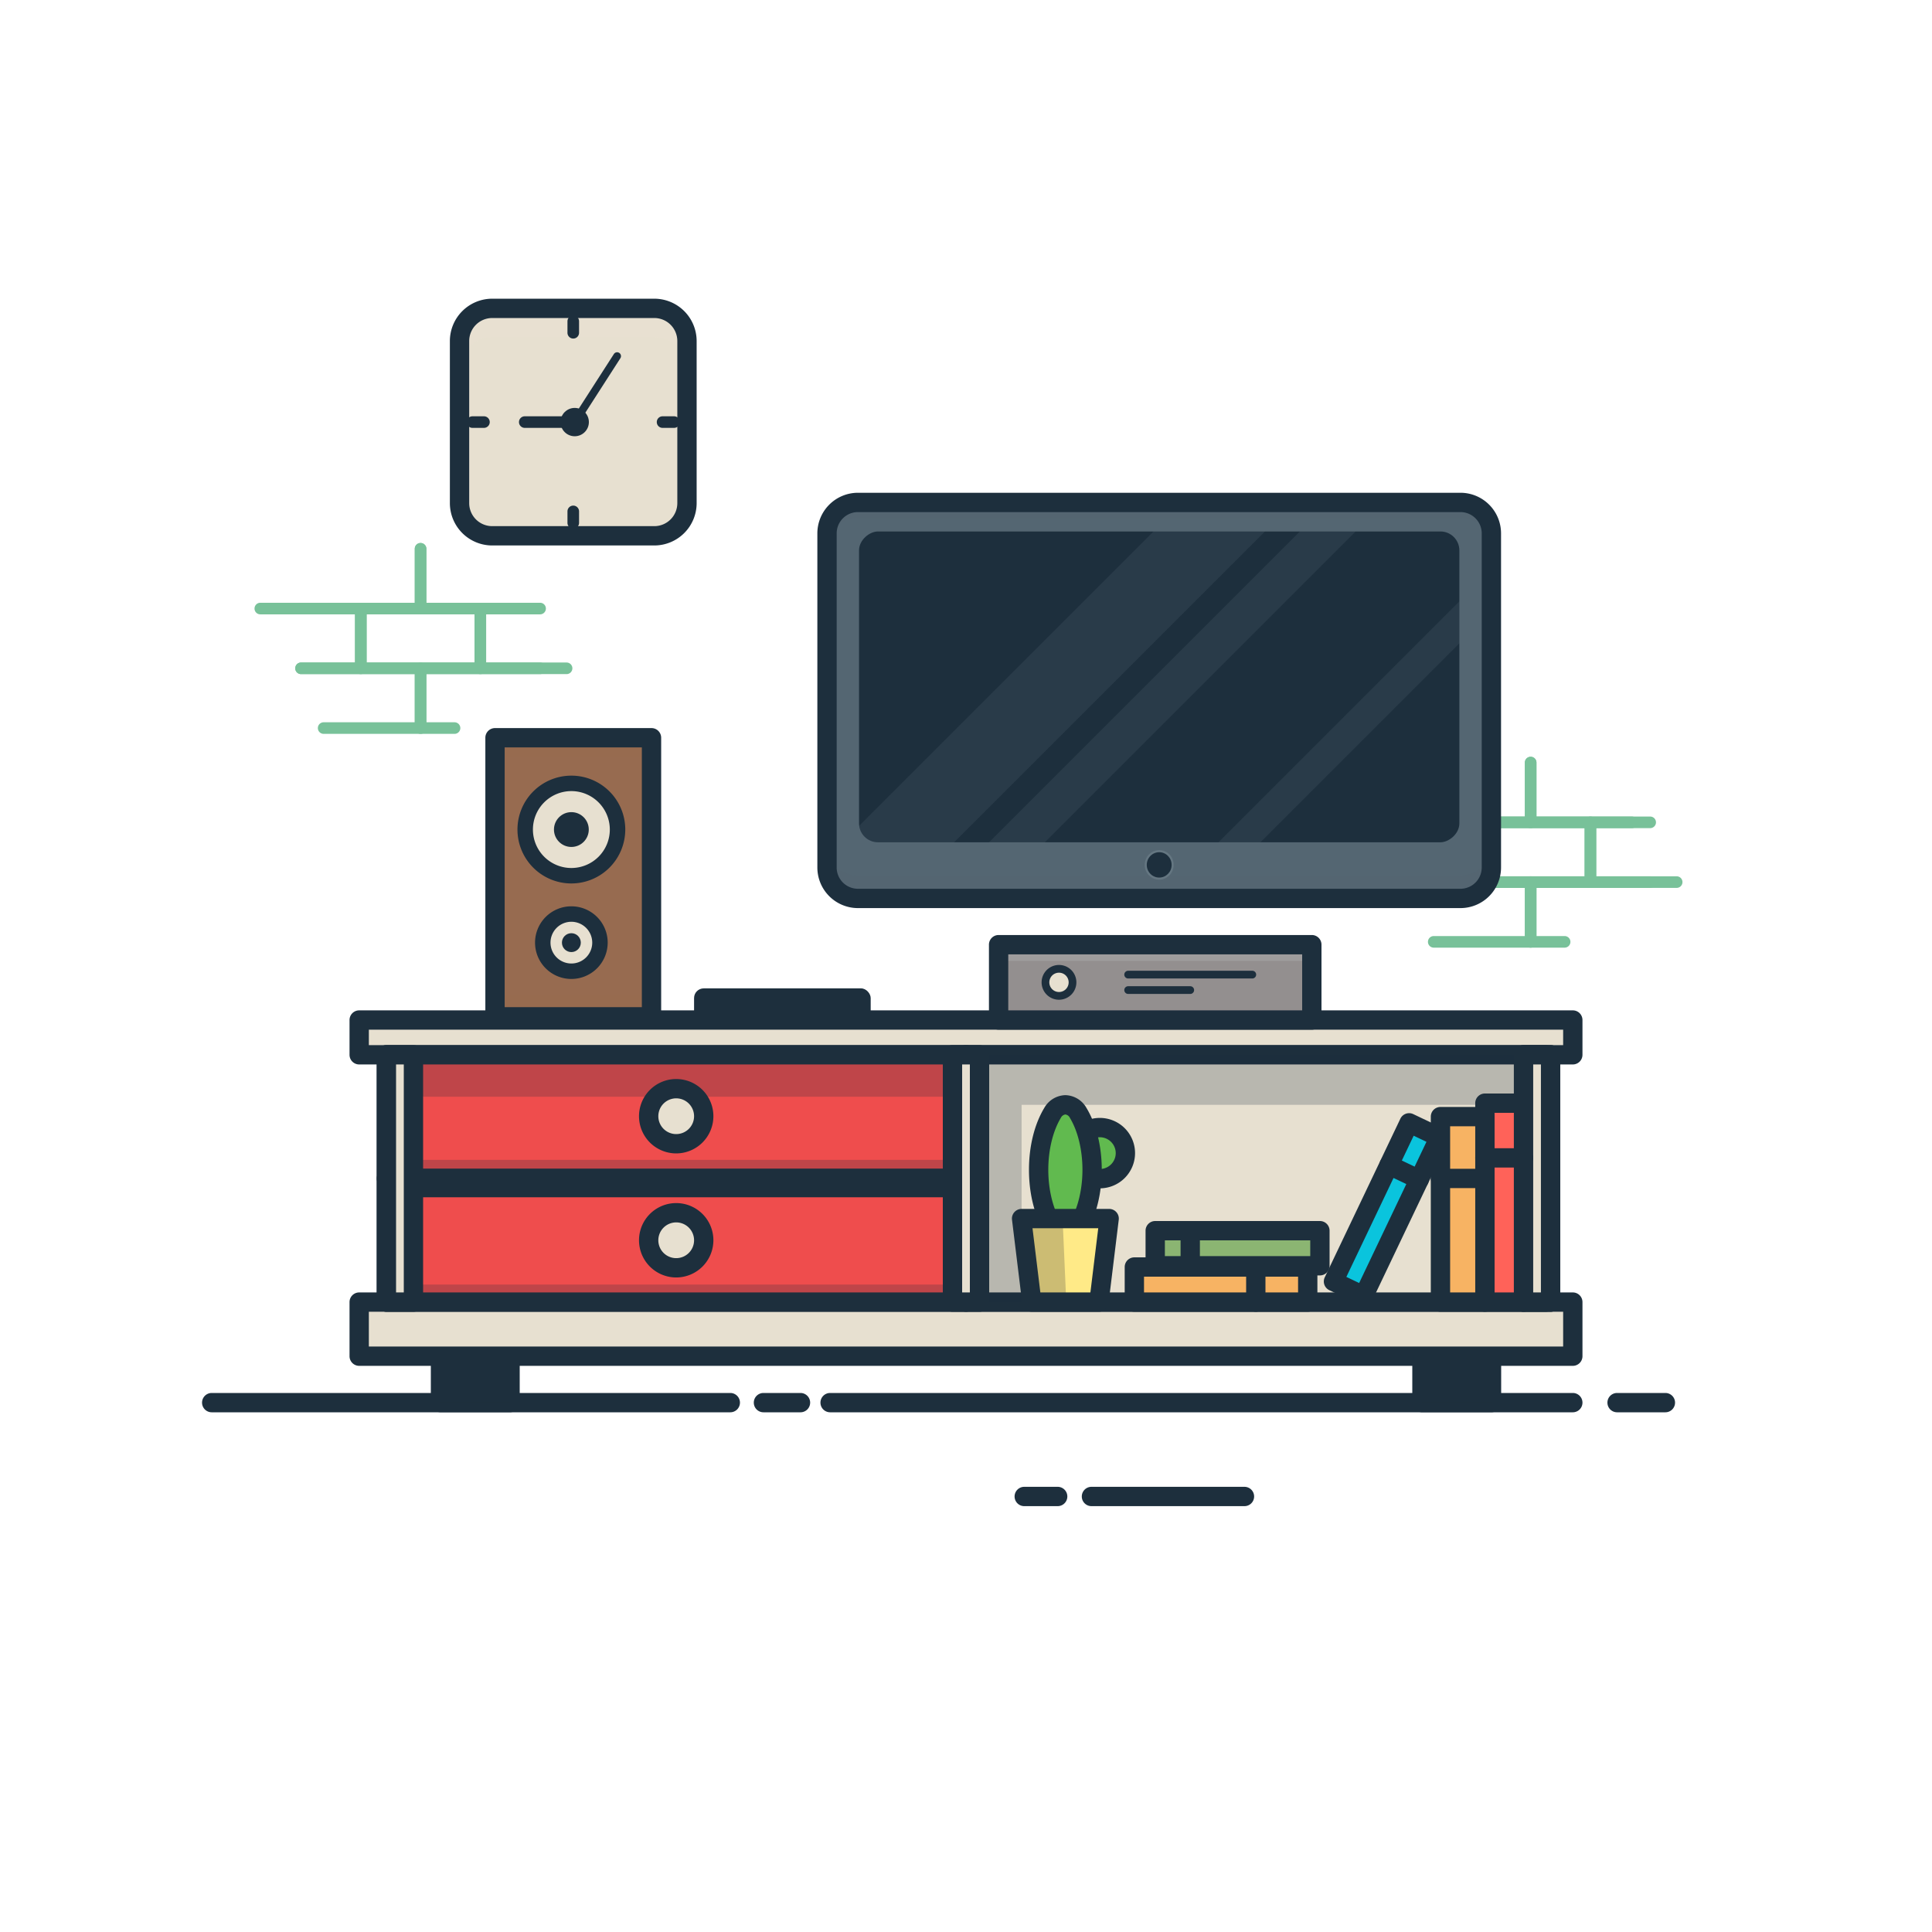<?xml version="1.0" encoding="UTF-8"?><svg xmlns="http://www.w3.org/2000/svg" viewBox="0 0 1000 1000" x="0px" y="0px" width="1000px" height="1000px" xmlns:xlink="http://www.w3.org/1999/xlink" version="1.1"><g style="isolation:isolate"><g id="Layer_1" data-name="Layer 1"><path d="M217.688,317.987H155.826a3,3,0,1,1,0-6h58.862V284.056a3,3,0,0,1,6,0v30.931A3,3,0,0,1,217.688,317.987Z" fill="#78c199"/><path d="M279.55,317.987H217.688a3,3,0,0,1-3-3V284.056a3,3,0,0,1,6,0v27.931H279.55a3,3,0,0,1,0,6Z" fill="#78c199"/><path d="M248.619,348.917H186.757a3,3,0,0,1-3-3v-30.93a3,3,0,0,1,3-3h61.862a3,3,0,0,1,3,3v30.93A3,3,0,0,1,248.619,348.917Zm-58.862-6h55.862v-24.93H189.757Z" fill="#78c199"/><path d="M235.266,379.849H217.688a3,3,0,0,1-3-3V345.917a3,3,0,0,1,3-3H279.55a3,3,0,0,1,0,6H220.688v24.932h14.578a3,3,0,1,1,0,6Z" fill="#78c199"/><path d="M217.688,379.849H167.526a3,3,0,0,1,0-6h47.162V348.917H155.826a3,3,0,1,1,0-6h61.862a3,3,0,0,1,3,3v30.932A3,3,0,0,1,217.688,379.849Z" fill="#78c199"/><path d="M186.757,348.917H155.826a3,3,0,1,1,0-6h27.931v-24.93H134.739a3,3,0,1,1,0-6h52.018a3,3,0,0,1,3,3v30.93A3,3,0,0,1,186.757,348.917Z" fill="#78c199"/><path d="M293.261,348.917H248.619a3,3,0,0,1-3-3v-30.93a3,3,0,0,1,3-3h21.443a3,3,0,0,1,0,6H251.619v24.93h41.642a3,3,0,0,1,0,6Z" fill="#78c199"/><path d="M792.27,428.64H730.407a3,3,0,0,1,0-6H789.27V394.709a3,3,0,0,1,6,0V425.64A3,3,0,0,1,792.27,428.64Z" fill="#78c199"/><path d="M854.131,428.64H792.27a3,3,0,0,1-3-3V394.709a3,3,0,0,1,6,0V422.64h58.861a3,3,0,0,1,0,6Z" fill="#78c199"/><path d="M823.2,459.571H761.338a3,3,0,0,1-3-3V425.64a3,3,0,0,1,3-3H823.2a3,3,0,0,1,3,3v30.931A3,3,0,0,1,823.2,459.571Zm-58.862-6H820.2V428.64H764.338Z" fill="#78c199"/><path d="M809.847,490.5H792.27a3,3,0,0,1-3-3V456.571a3,3,0,0,1,3-3h61.861a3,3,0,0,1,0,6H795.27V484.5h14.577a3,3,0,0,1,0,6Z" fill="#78c199"/><path d="M792.27,490.5H742.106a3,3,0,0,1,0-6H789.27V459.571H730.407a3,3,0,0,1,0-6H792.27a3,3,0,0,1,3,3V487.5A3,3,0,0,1,792.27,490.5Z" fill="#78c199"/><path d="M761.338,459.571H730.407a3,3,0,0,1,0-6h27.931V428.64H709.32a3,3,0,0,1,0-6h52.018a3,3,0,0,1,3,3v30.931A3,3,0,0,1,761.338,459.571Z" fill="#8dc6bf"/><path d="M867.842,459.571H823.2a3,3,0,0,1-3-3V425.64a3,3,0,0,1,3-3h21.444a3,3,0,0,1,0,6H826.2v24.931h41.642a3,3,0,0,1,0,6Z" fill="#78c199"/><path d="M862,731H837a5,5,0,0,1,0-10h25a5,5,0,0,1,0,10Z" fill="#1d2f3d"/><path d="M814.083,731H429.667a5,5,0,1,1,0-10H814.083a5,5,0,1,1,0,10Z" fill="#1d2f3d"/><path d="M414.333,731H395.167a5,5,0,1,1,0-10h19.166a5,5,0,1,1,0,10Z" fill="#1d2f3d"/><path d="M378,731H109.583a5,5,0,1,1,0-10H378a5,5,0,0,1,0,10Z" fill="#1d2f3d"/><path d="M772,730.962H736a5,5,0,0,1-5-5v-24a5,5,0,0,1,5-5h36a5,5,0,0,1,5,5v24A5,5,0,0,1,772,730.962Zm-31-10h26v-14H741Z" fill="#1d2f3d"/><rect x="736" y="701.962" width="36" height="24" fill="#1d2f3d"/><path d="M264,730.962H228a5,5,0,0,1-5-5v-24a5,5,0,0,1,5-5h36a5,5,0,0,1,5,5v24A5,5,0,0,1,264,730.962Zm-31-10h26v-14H233Z" fill="#1d2f3d"/><rect x="228" y="701.962" width="36" height="24" fill="#1d2f3d"/><rect x="185.917" y="673.962" width="628.166" height="28" fill="#e7e0d0"/><path d="M814.083,706.962H185.917a5,5,0,0,1-5-5v-28a5,5,0,0,1,5-5H814.083a5,5,0,0,1,5,5v28A5,5,0,0,1,814.083,706.962Zm-623.166-10H809.083v-18H190.917Z" fill="#1d2f3d"/><rect x="185.917" y="527.962" width="628.166" height="18" fill="#e7e0d0"/><path d="M814.083,550.962H185.917a5,5,0,0,1-5-5v-18a5,5,0,0,1,5-5H814.083a5,5,0,0,1,5,5v18A5,5,0,0,1,814.083,550.962Zm-623.166-10H809.083v-8H190.917Z" fill="#1d2f3d"/><rect x="500" y="545.962" width="300" height="128" fill="#e7e0d0"/><path d="M800,678.962H500a5,5,0,0,1-5-5v-128a5,5,0,0,1,5-5H800a5,5,0,0,1,5,5v128A5,5,0,0,1,800,678.962Zm-295-10H795v-118H505Z" fill="#1d2f3d"/><polygon points="800 545.962 528.776 545.962 500 545.962 500 571.851 500 673.962 528.776 673.962 528.776 571.851 800 571.851 800 545.962" fill="#1d2f3d" opacity="0.23"/><rect x="200" y="545.962" width="300" height="64" fill="#fe615a"/><rect x="200" y="545.962" width="300" height="64" fill="#ef4d4d"/><rect x="200" y="600.333" width="300" height="9.629" fill="#1d2f3d" opacity="0.23"/><rect x="200" y="545.962" width="300" height="21.705" fill="#1d2f3d" opacity="0.23"/><path d="M500,614.962H200a5,5,0,0,1-5-5v-64a5,5,0,0,1,5-5H500a5,5,0,0,1,5,5v64A5,5,0,0,1,500,614.962Zm-295-10H495v-54H205Z" fill="#1d2f3d"/><rect x="200" y="609.962" width="300" height="64" fill="#ef4d4d"/><rect x="200" y="664.884" width="300" height="9.629" fill="#1d2f3d" opacity="0.23"/><rect x="200" y="610.079" width="300" height="9.629" fill="#1d2f3d" style="mix-blend-mode:screen"/><path d="M500,678.962H200a5,5,0,0,1-5-5v-64a5,5,0,0,1,5-5H500a5,5,0,0,1,5,5v64A5,5,0,0,1,500,678.962Zm-295-10H495v-54H205Z" fill="#1d2f3d"/><rect x="200" y="545.962" width="14" height="128" fill="#e7e0d0"/><path d="M214,678.962H200a5,5,0,0,1-5-5v-128a5,5,0,0,1,5-5h14a5,5,0,0,1,5,5v128A5,5,0,0,1,214,678.962Zm-9-10h4v-118h-4Z" fill="#1d2f3d"/><rect x="493" y="545.962" width="14" height="128" fill="#e7e0d0"/><path d="M507,678.962H493a5,5,0,0,1-5-5v-128a5,5,0,0,1,5-5h14a5,5,0,0,1,5,5v128A5,5,0,0,1,507,678.962Zm-9-10h4v-118h-4Z" fill="#1d2f3d"/><path d="M802.581,678.962h-14a5,5,0,0,1-5-5v-128a5,5,0,0,1,5-5h14a5,5,0,0,1,5,5v128A5,5,0,0,1,802.581,678.962Zm-9-10h4v-118h-4Z" fill="#1d2f3d"/><rect x="516.875" y="488.962" width="162.125" height="39" fill="#938f8f"/><rect x="516.875" y="519.667" width="162.125" height="8.295" fill="#938f8f" opacity="0.57" style="mix-blend-mode:multiply"/><rect x="516.875" y="488.962" width="162.125" height="8.371" fill="#aaa" opacity="0.55" style="mix-blend-mode:screen"/><path d="M679,532.962H516.875a5,5,0,0,1-5-5v-39a5,5,0,0,1,5-5H679a5,5,0,0,1,5,5v39A5,5,0,0,1,679,532.962Zm-157.125-10H674v-29H521.875Z" fill="#1d2f3d"/><path d="M648.188,506.462h-64.25a2,2,0,0,1,0-4h64.25a2,2,0,1,1,0,4Z" fill="#1d2f3d"/><path d="M616.062,514.462H583.938a2,2,0,0,1,0-4h32.124a2,2,0,0,1,0,4Z" fill="#1d2f3d"/><circle cx="548.133" cy="508.462" r="7" fill="#e7e0d0"/><path d="M548.133,517.462a9,9,0,1,1,9-9A9.01,9.01,0,0,1,548.133,517.462Zm0-14a5,5,0,1,0,5,5A5.006,5.006,0,0,0,548.133,503.462Z" fill="#1d2f3d"/><rect x="428.063" y="260.056" width="343.875" height="204.972" rx="16" fill="#546672"/><path d="M755.937,453.1H444.062a16,16,0,0,1-16-16v11.925a16,16,0,0,0,16,16H755.937a16,16,0,0,0,16-16V437.1A16,16,0,0,1,755.937,453.1Z" fill="#546672" opacity="0.68" style="mix-blend-mode:overlay"/><path d="M755.937,259.056H444.062a16,16,0,0,0-16,16v9a16,16,0,0,1,16-16H755.937a16,16,0,0,1,16,16v-9A16,16,0,0,0,755.937,259.056Z" fill="#546672" opacity="0.81" style="mix-blend-mode:screen"/><rect x="519.561" y="200.156" width="160.878" height="310.734" rx="9.808" transform="translate(955.523 -244.477) rotate(90)" fill="#1d2f3d"/><path d="M755.938,470.028H444.062a21.024,21.024,0,0,1-21-21V276.056a21.024,21.024,0,0,1,21-21H755.938a21.024,21.024,0,0,1,21,21V449.028A21.024,21.024,0,0,1,755.938,470.028ZM444.062,265.056a11.012,11.012,0,0,0-11,11V449.028a11.013,11.013,0,0,0,11,11H755.938a11.013,11.013,0,0,0,11-11V276.056a11.012,11.012,0,0,0-11-11Z" fill="#1d2f3d"/><ellipse cx="600" cy="447.667" rx="7.5" ry="7.644" fill="#d1e3ed" opacity="0.13"/><ellipse cx="600" cy="447.667" rx="6.437" ry="6.561" fill="#1d2f3d"/><circle cx="569.276" cy="596.855" r="13.224" fill="#61ba4f"/><path d="M569.275,615.079A18.224,18.224,0,1,1,587.5,596.855,18.244,18.244,0,0,1,569.275,615.079Zm0-26.447a8.224,8.224,0,1,0,8.224,8.223A8.233,8.233,0,0,0,569.275,588.632Z" fill="#1d2f3d"/><path d="M558.086,576.071c-3.38-5.626-9.92-5.626-13.3,0-4.427,7.367-7.19,17.815-7.19,29.4,0,16.646,5.7,30.936,13.84,37.127,8.14-6.191,13.84-20.481,13.84-37.127C565.276,593.886,562.513,583.438,558.086,576.071Z" fill="#61ba4f"/><path d="M551.436,647.6a4.991,4.991,0,0,1-3.028-1.021c-9.753-7.419-15.812-23.17-15.812-41.106,0-12.138,2.806-23.5,7.9-31.98a12.925,12.925,0,0,1,10.937-6.645h0a12.924,12.924,0,0,1,10.935,6.644h0c5.1,8.484,7.9,19.841,7.9,31.981,0,17.937-6.059,33.688-15.813,41.106A4.986,4.986,0,0,1,551.436,647.6Zm0-70.752a3.1,3.1,0,0,0-2.365,1.795c-4.115,6.85-6.475,16.629-6.475,26.83,0,12.264,3.446,23.729,8.84,30.208,5.393-6.478,8.839-17.943,8.839-30.208,0-10.2-2.36-19.981-6.475-26.83h0A3.1,3.1,0,0,0,551.436,576.851Z" fill="#1d2f3d"/><polygon points="568.816 673.962 534.056 673.962 528.776 630.733 574.096 630.733 568.816 673.962" fill="#ffea87"/><polygon points="528.776 630.733 534.056 673.962 551.896 673.962 550 630.733 528.776 630.733" fill="#3d3d3d" opacity="0.26" style="mix-blend-mode:multiply"/><path d="M568.815,678.962H534.057a5,5,0,0,1-4.963-4.394l-5.281-43.229a5,5,0,0,1,4.963-5.607H574.1a5,5,0,0,1,4.963,5.607l-5.281,43.229A5,5,0,0,1,568.815,678.962Zm-30.332-10h25.906l4.059-33.23H534.424Z" fill="#1d2f3d"/><rect x="768.581" y="571" width="20" height="102.962" fill="#ff6259"/><path d="M788.581,678.962h-20a5,5,0,0,1-5-5V571a5,5,0,0,1,5-5h20a5,5,0,0,1,5,5V673.962A5,5,0,0,1,788.581,678.962Zm-15-10h10V576h-10Z" fill="#1d2f3d"/><rect x="745.581" y="577.962" width="23" height="96" fill="#f7b363"/><path d="M768.581,678.962h-23a5,5,0,0,1-5-5v-96a5,5,0,0,1,5-5h23a5,5,0,0,1,5,5v96A5,5,0,0,1,768.581,678.962Zm-18-10h13v-86h-13Z" fill="#1d2f3d"/><rect x="708.937" y="580.481" width="17.333" height="90.962" transform="translate(339.209 -247.881) rotate(25.488)" fill="#0ac4dd"/><path d="M705.854,675.746a5.006,5.006,0,0,1-2.151-.486L688.058,667.8a5,5,0,0,1-2.363-6.665l39.143-82.11a5,5,0,0,1,6.665-2.362l15.646,7.459a5,5,0,0,1,2.363,6.665L710.368,672.9a5,5,0,0,1-4.514,2.849Zm-8.98-14.82,6.619,3.155L738.333,591l-6.62-3.155Z" fill="#1d2f3d"/><rect x="587.14" y="655.806" width="89.742" height="18.156" fill="#f7b363"/><path d="M676.882,678.962H587.14a5,5,0,0,1-5-5V655.806a5,5,0,0,1,5-5h89.742a5,5,0,0,1,5,5v18.156A5,5,0,0,1,676.882,678.962Zm-84.742-10h79.742v-8.156H592.14Z" fill="#1d2f3d"/><rect x="597.938" y="638" width="85.246" height="18.156" fill="#8bb572"/><path d="M683.184,660.156H597.938a5,5,0,0,1-5-5V637a5,5,0,0,1,5-5h85.246a5,5,0,0,1,5,5v18.156A5,5,0,0,1,683.184,660.156Zm-80.246-10h75.246V642H602.938Z" fill="#1d2f3d"/><rect x="256.221" y="381.857" width="80.996" height="144.462" fill="#976b50"/><rect x="256.221" y="381.857" width="80.996" height="144.462" fill="#976b50"/><rect x="256.221" y="381.857" width="80.996" height="9.809" fill="#976b50" opacity="0.72" style="mix-blend-mode:screen"/><rect x="256.221" y="514.843" width="80.996" height="11.476" fill="#976b50" opacity="0.41" style="mix-blend-mode:multiply"/><path d="M337.217,531.319h-81a5,5,0,0,1-5-5V381.857a5,5,0,0,1,5-5h81a5,5,0,0,1,5,5V526.319A5,5,0,0,1,337.217,531.319Zm-76-10h71V386.857h-71Z" fill="#1d2f3d"/><circle cx="295.74" cy="429.372" r="23.902" fill="#e7e0d0"/><path d="M271.839,429.372a23.9,23.9,0,1,1,47.8,0Z" fill="#e7e0d0" style="mix-blend-mode:multiply"/><path d="M295.74,457.273a27.9,27.9,0,1,1,27.9-27.9A27.933,27.933,0,0,1,295.74,457.273Zm0-47.8a19.9,19.9,0,1,0,19.9,19.9A19.925,19.925,0,0,0,295.74,409.47Z" fill="#1d2f3d"/><circle cx="295.74" cy="429.372" r="9.01" fill="#1d2f3d"/><circle cx="295.74" cy="487.907" r="14.799" fill="#e7e0d0"/><path d="M280.941,487.907a14.8,14.8,0,1,1,29.6,0Z" fill="#e7e0d0" style="mix-blend-mode:multiply"/><circle cx="295.74" cy="487.907" r="4.885" fill="#1d2f3d"/><path d="M295.74,506.706a18.8,18.8,0,1,1,18.8-18.8A18.82,18.82,0,0,1,295.74,506.706Zm0-29.6a10.8,10.8,0,1,0,10.8,10.8A10.812,10.812,0,0,0,295.74,477.107Z" fill="#1d2f3d"/><rect x="237.857" y="159.607" width="117.725" height="117.725" rx="16.906" fill="#e7e0d0"/><path d="M338.676,159.607H254.762a16.906,16.906,0,0,0-16.9,16.906v15a16.906,16.906,0,0,1,16.905-16.906h83.914a16.907,16.907,0,0,1,16.906,16.906v-15A16.907,16.907,0,0,0,338.676,159.607Z" fill="#e7e0d0" opacity="0.82" style="mix-blend-mode:multiply"/><path d="M338.676,282.333H254.763a21.932,21.932,0,0,1-21.907-21.906V176.513a21.932,21.932,0,0,1,21.907-21.906h83.913a21.931,21.931,0,0,1,21.906,21.906v83.914A21.931,21.931,0,0,1,338.676,282.333ZM254.763,164.607a11.92,11.92,0,0,0-11.907,11.906v83.914a11.92,11.92,0,0,0,11.907,11.906h83.913a11.919,11.919,0,0,0,11.906-11.906V176.513a11.919,11.919,0,0,0-11.906-11.906Z" fill="#1d2f3d"/><path d="M297.469,221.47H271.62a3,3,0,0,1,0-6h25.849a3,3,0,0,1,0,6Z" fill="#1d2f3d"/><path d="M297.467,220.47a2,2,0,0,1-1.68-3.082l21.954-34.137a2,2,0,1,1,3.364,2.165l-21.954,34.136A2,2,0,0,1,297.467,220.47Z" fill="#1d2f3d"/><rect x="788.581" y="545.962" width="14" height="128" fill="#e7e0d0"/><path d="M802.581,678.962h-14a5,5,0,0,1-5-5v-128a5,5,0,0,1,5-5h14a5,5,0,0,1,5,5v128A5,5,0,0,1,802.581,678.962Zm-9-10h4v-118h-4Z" fill="#1d2f3d"/><circle cx="350" cy="577.75" r="14.25" fill="#e7e0d0"/><path d="M350,597a19.25,19.25,0,1,1,19.25-19.25A19.272,19.272,0,0,1,350,597Zm0-28.5a9.25,9.25,0,1,0,9.25,9.25A9.26,9.26,0,0,0,350,568.5Z" fill="#1d2f3d"/><circle cx="350" cy="641.962" r="14.25" fill="#e7e0d0"/><path d="M350,661.212a19.25,19.25,0,1,1,19.25-19.25A19.272,19.272,0,0,1,350,661.212Zm0-28.5a9.25,9.25,0,1,0,9.25,9.25A9.26,9.26,0,0,0,350,632.712Z" fill="#1d2f3d"/><path d="M788.581,604.333h-20a5,5,0,0,1,0-10h20a5,5,0,0,1,0,10Z" fill="#1d2f3d"/><path d="M768.581,614.962h-23a5,5,0,0,1,0-10h23a5,5,0,1,1,0,10Z" fill="#1d2f3d"/><path d="M734.569,615.507a4.978,4.978,0,0,1-2.147-.487l-15.647-7.459a5,5,0,0,1,4.3-9.028l15.647,7.459a5,5,0,0,1-2.156,9.515Z" fill="#1d2f3d"/><path d="M654.747,275.084H597.038L444.721,427.4a9.8,9.8,0,0,0,9.72,8.561h39.428Z" fill="#d1e3ed" opacity="0.07"/><polygon points="511.936 435.962 540.791 435.962 701.669 275.084 672.814 275.084 511.936 435.962" fill="#d1e3ed" opacity="0.07"/><polygon points="652.395 435.962 755.367 332.99 755.367 311.3 630.705 435.962 652.395 435.962" fill="#d1e3ed" opacity="0.07"/><path d="M616.062,660.156a5,5,0,0,1-5-5V637a5,5,0,0,1,10,0v18.156A5,5,0,0,1,616.062,660.156Z" fill="#1d2f3d"/><path d="M296.719,175.238a3,3,0,0,1-3-3V166.3a3,3,0,0,1,6,0v5.934A3,3,0,0,1,296.719,175.238Z" fill="#1d2f3d"/><path d="M296.719,273.637a3,3,0,0,1-3-3V264.7a3,3,0,0,1,6,0v5.935A3,3,0,0,1,296.719,273.637Z" fill="#1d2f3d"/><path d="M348.886,221.47h-5.935a3,3,0,0,1,0-6h5.935a3,3,0,0,1,0,6Z" fill="#1d2f3d"/><path d="M250.487,221.47h-5.934a3,3,0,0,1,0-6h5.934a3,3,0,0,1,0,6Z" fill="#1d2f3d"/><circle cx="297.469" cy="218.47" r="7.333" fill="#1d2f3d"/><path d="M650,678.962a5,5,0,0,1-5-5V656.156a5,5,0,0,1,10,0v17.806A5,5,0,0,1,650,678.962Z" fill="#1d2f3d"/><path d="M644.132,779.577H564.938a5,5,0,1,1,0-10h79.194a5,5,0,0,1,0,10Z" fill="#1d2f3d"/><path d="M547.45,779.577h-17.3a5,5,0,0,1,0-10h17.3a5,5,0,0,1,0,10Z" fill="#1d2f3d"/><rect x="359.25" y="511.581" width="91.417" height="17.381" rx="5" fill="#1d2f3d"/></g></g></svg>